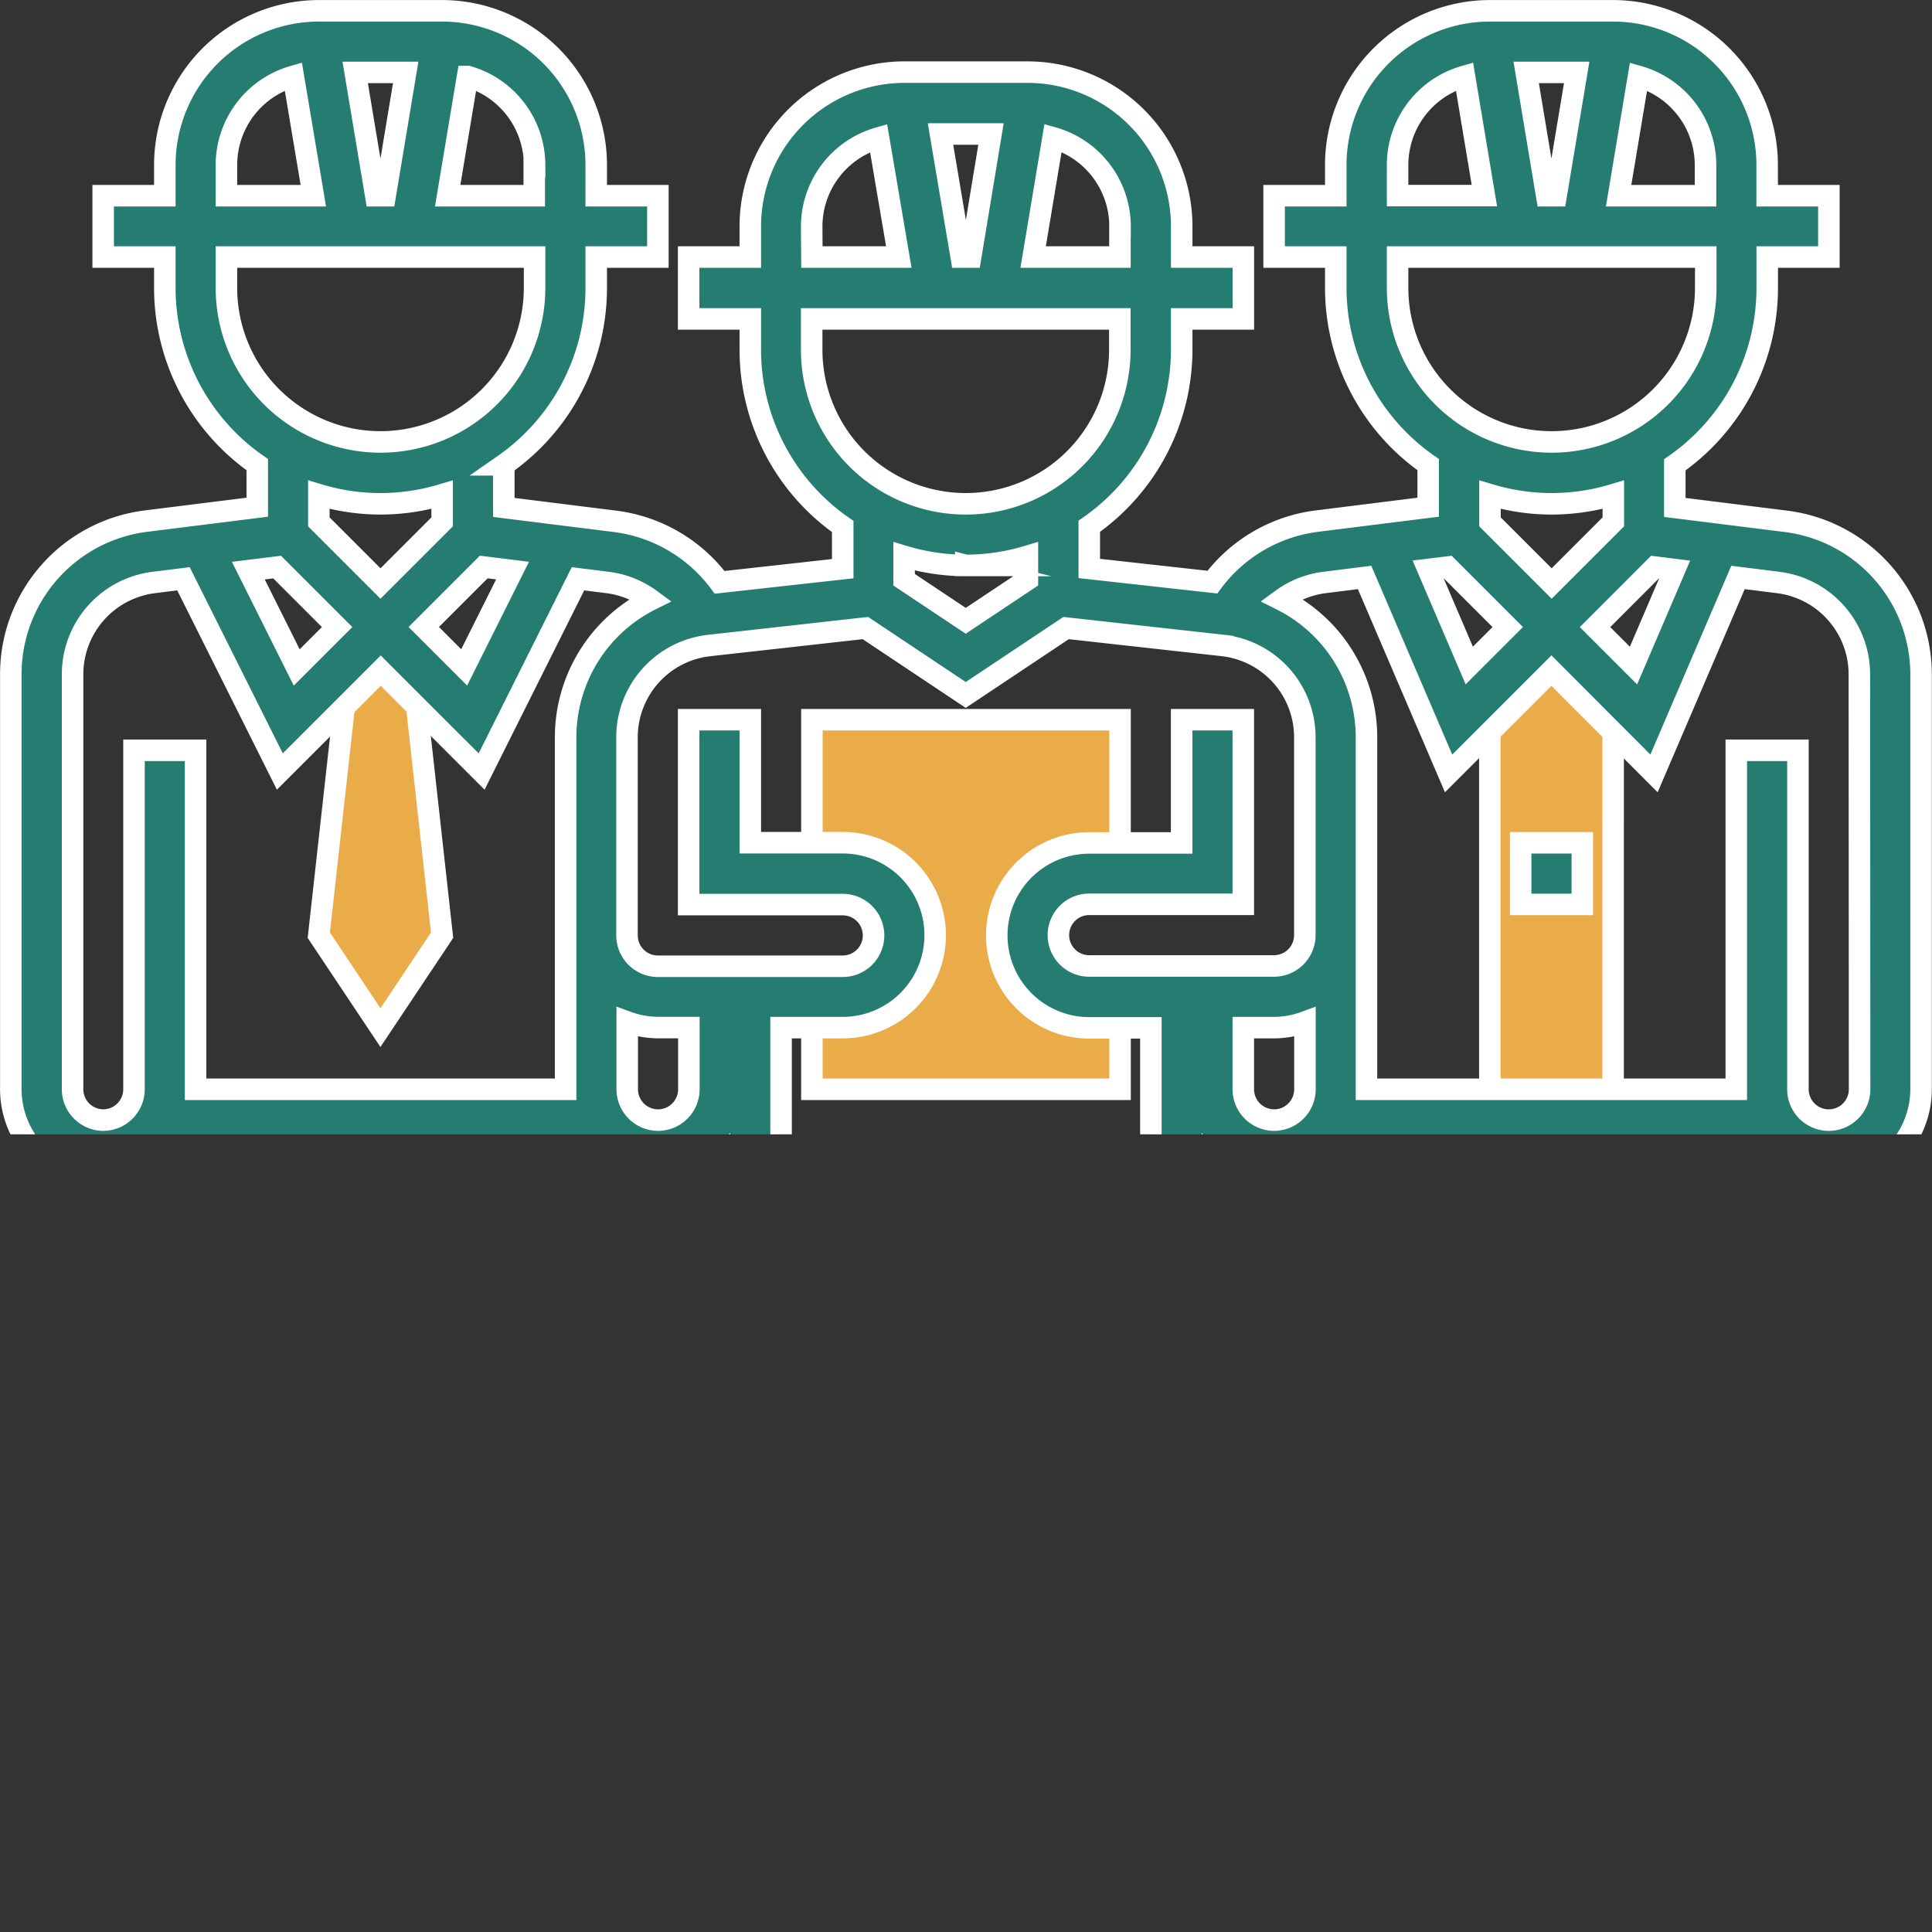<svg id="Layer_1" data-name="Layer 1" xmlns="http://www.w3.org/2000/svg" xmlns:xlink="http://www.w3.org/1999/xlink" viewBox="0 0 346.59 346.59"><rect x="0" y="0" width="346.59" height="346.59" fill="#333333" stroke="none"/><defs><style>.cls-1{fill:none;}.cls-2{clip-path:url(#clip-path);}.cls-3{fill:#eaab49;}.cls-3,.cls-4{stroke:#fff;stroke-miterlimit:10;stroke-width:3.86px;}.cls-4{fill:#247d70;}</style><clipPath id="clip-path" transform="translate(-800.28 -322.89)"><rect class="cls-1" x="790.35" y="303.68" width="369.57" height="222.7"/></clipPath></defs><title>ssss</title><g class="cls-2"><path class="cls-3" d="M1089.66,523.83h-22.11V446.44l11.06-11.06,11.06,11.06Z" transform="translate(-800.28 -322.89)"/><path class="cls-3" d="M874.07,440.91l-5.53-5.53L863,440.91l-5.53,49.75,11.06,16.58,11.06-16.58Z" transform="translate(-800.28 -322.89)"/><path class="cls-3" d="M995.68,501.72a11.06,11.06,0,0,1,0-22.11h5.53V452H945.93V479.6h5.53a11.06,11.06,0,0,1,0,22.11h-5.53V518.3h55.28V501.72Z" transform="translate(-800.28 -322.89)"/><path class="cls-4" d="M1120.73,416.42l-20-2.5v-7.64a38.65,38.65,0,0,0,16.58-31.71V369h11.06V358H1117.3v-5.53a27.67,27.67,0,0,0-27.64-27.64h-22.11a27.67,27.67,0,0,0-27.64,27.64V358h-11.06V369h11.06v5.53a38.64,38.64,0,0,0,16.58,31.71v7.64l-20,2.5a27.67,27.67,0,0,0-18.72,10.94l-22.08-2.45v-7.57a38.65,38.65,0,0,0,16.58-31.71V380.1h11.06V369h-11.06v-5.53a27.67,27.67,0,0,0-27.64-27.64H962.52a27.67,27.67,0,0,0-27.64,27.64V369H923.82V380.1h11.06v5.53a38.64,38.64,0,0,0,16.58,31.71v7.57l-22.08,2.45a27.69,27.69,0,0,0-18.72-10.94l-20-2.5v-7.64a38.65,38.65,0,0,0,16.58-31.71V369h11.06V358H907.24v-5.53a27.67,27.67,0,0,0-27.64-27.64H857.49a27.67,27.67,0,0,0-27.64,27.64V358H818.79V369h11.06v5.53a38.64,38.64,0,0,0,16.58,31.71v7.64l-20,2.5a27.68,27.68,0,0,0-24.21,27.42V518.3a16.61,16.61,0,0,0,16.58,16.58,16.39,16.39,0,0,0,5.77-1.1l5.51,133.77H907l5.57-133.75a16.12,16.12,0,0,0,16.77-3.24v4.55l5.75,132.43H1012l5.77-132.67v-4.31a16.14,16.14,0,0,0,16.83,3.21l5.51,133.77h76.94l5.57-133.75a16.38,16.38,0,0,0,5.71,1.08,16.61,16.61,0,0,0,16.58-16.58V443.84A27.68,27.68,0,0,0,1120.73,416.42Zm-23.55,8.2,3.52.44-7.38,17.23-6.9-6.9Zm9.06-72.16V358h-15.59l3.57-21.39A16.55,16.55,0,0,1,1106.24,352.46Zm-32.17-16.58h9.06L1079.44,358h-1.69ZM1051,352.46a16.55,16.55,0,0,1,12-15.87l3.57,21.39H1051Zm0,22.11V369h55.28v5.53a27.64,27.64,0,1,1-55.28,0Zm27.64,38.7a38.46,38.46,0,0,0,11.06-1.63v4.87l-11.06,11.06-11.06-11.06v-4.87A38.46,38.46,0,0,0,1078.6,413.27ZM1060,424.62l10.76,10.76-6.9,6.9-7.38-17.23Zm-58.81-61.1V369H985.62l3.57-21.39A16.55,16.55,0,0,1,1001.21,363.52ZM969,346.93h9.06L974.41,369h-1.69Zm-23.11,16.58a16.55,16.55,0,0,1,12-15.87L961.52,369H945.93Zm0,22.11V380.1h55.28v5.53a27.64,27.64,0,1,1-55.28,0Zm27.64,38.7a38.46,38.46,0,0,0,11.06-1.63v4.2l-11.06,7.37-11.06-7.37v-4.2A38.46,38.46,0,0,0,973.57,424.33Zm-18,11.24,18,12,18-12,28.08,3.12a16.57,16.57,0,0,1,14.75,16.48v35.49a5.54,5.54,0,0,1-5.53,5.53H995.68a5.53,5.53,0,1,1,0-11.06h27.64V452h-11.06v22.11H995.68a16.58,16.58,0,1,0,0,33.17h11.06v22.11H940.4V507.24h11.06a16.58,16.58,0,0,0,0-33.17H934.88V452H923.82v33.17h27.64a5.53,5.53,0,0,1,0,11.06H918.29a5.54,5.54,0,0,1-5.53-5.53V455.17a16.57,16.57,0,0,1,14.75-16.48Zm-63.3-10.31-8.68,17.37-7.25-7.25,10.76-10.76Zm3.89-72.8V358H880.59l3.57-21.39A16.55,16.55,0,0,1,896.18,352.46ZM864,335.88h9.06L869.38,358h-1.69ZM840.9,352.46a16.55,16.55,0,0,1,12-15.87L856.49,358H840.9Zm0,22.11V369h55.28v5.53a27.64,27.64,0,1,1-55.28,0Zm27.64,38.7a38.46,38.46,0,0,0,11.06-1.63v4.87l-11.06,11.06-11.06-11.06v-4.87A38.46,38.46,0,0,0,868.54,413.27ZM850,424.62l10.76,10.76-7.25,7.25-8.68-17.37Zm-31.17,99.21a5.54,5.54,0,0,1-5.53-5.53V443.84a16.61,16.61,0,0,1,14.53-16.45l5.36-.67,17.29,34.58,18.1-18.1,18.1,18.1,17.29-34.58,5.36.67a16.57,16.57,0,0,1,7.7,3.09,27.59,27.59,0,0,0-15.28,24.69V518.3H835.37V457.49H824.32V518.3A5.54,5.54,0,0,1,818.79,523.83Zm16.58,5.53H863V656.5H840.67Zm38.7,127.14V529.36H901.7l-5.3,127.14Zm44.22-132.67a5.54,5.54,0,0,1-5.53-5.53V506.23a16.35,16.35,0,0,0,5.53,1h5.53V518.3A5.54,5.54,0,0,1,918.29,523.83Zm22.35,16.58H968V656.5H945.7ZM979.1,656.5V540.41h27.4l-5,116.09Zm49.75-132.67a5.54,5.54,0,0,1-5.53-5.53V507.24h5.53a16.35,16.35,0,0,0,5.53-1V518.3A5.54,5.54,0,0,1,1028.85,523.83Zm16.58,5.53h27.64V656.5h-22.34Zm38.7,127.14V529.36h27.63l-5.3,127.14Zm49.75-138.2a5.53,5.53,0,1,1-11.06,0V457.49h-11.06V518.3h-66.34V455.17a27.58,27.58,0,0,0-15.28-24.69,16.55,16.55,0,0,1,7.7-3.09l7.24-.91,15.07,35.16,18.45-18.45L1097,461.64l15.07-35.16,7.24.91a16.61,16.61,0,0,1,14.53,16.45Z" transform="translate(-800.28 -322.89)"/><path class="cls-4" d="M1073.08,474.08h11.06v11.06h-11.06Z" transform="translate(-800.28 -322.89)"/></g></svg>